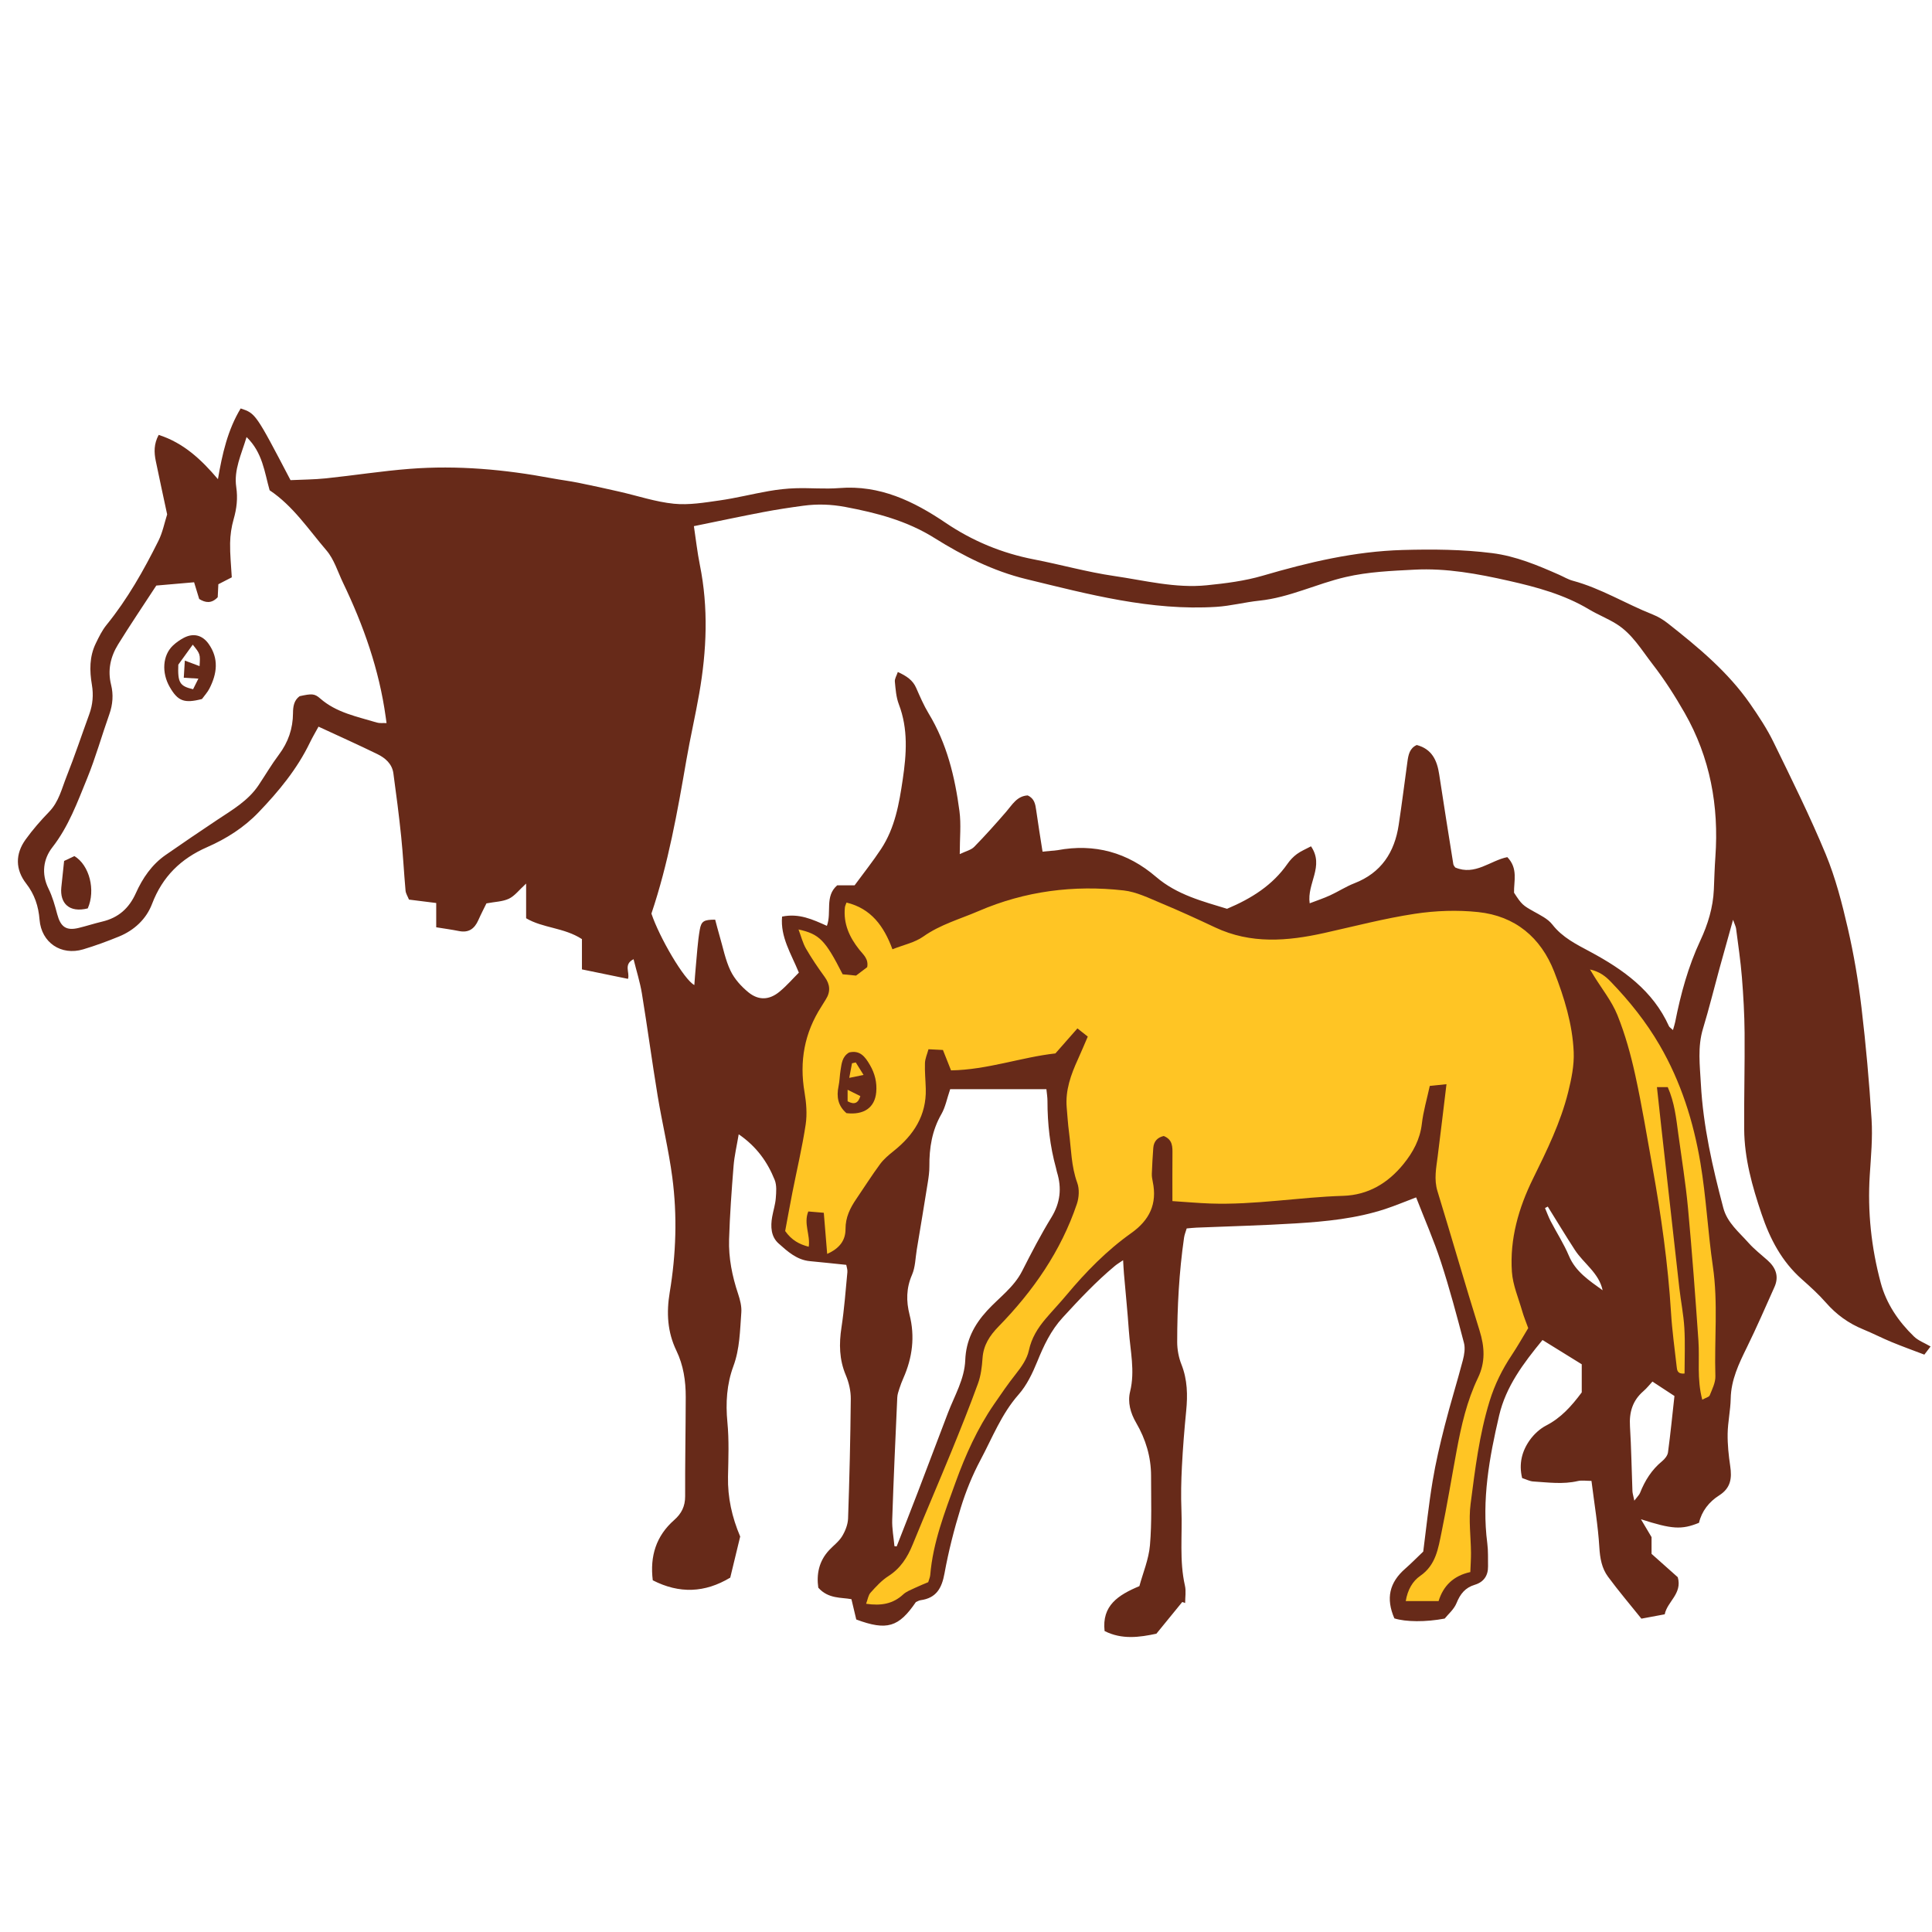<svg version="1.1" id="svg" xmlns="http://www.w3.org/2000/svg" xmlns:xlink="http://www.w3.org/1999/xlink" x="0px" y="0px"
	 width="200px" height="200px" viewBox="0 0 200 200" enable-background="new 0 0 200 200" xml:space="preserve">
<path class="stroke" fill="#672a19"  fill-rule="evenodd" clip-rule="evenodd" d="M22.561,49.603c0.45-2.638,1.017-5.113,2.354-7.322
	c1.548,0.519,1.548,0.519,5.159,7.423c1.175-0.057,2.437-0.058,3.684-0.188c2.89-0.302,5.766-0.758,8.66-0.982
	c4.938-0.383,9.836,0.063,14.698,0.974c0.922,0.172,1.855,0.286,2.773,0.471c1.42,0.286,2.834,0.6,4.247,0.921
	c1.872,0.425,3.721,1.053,5.615,1.245c1.554,0.158,3.17-0.117,4.739-0.34c1.71-0.243,3.394-0.672,5.097-0.969
	c0.919-0.159,1.856-0.268,2.789-0.294c1.502-0.046,3.015,0.102,4.509-0.018c4.188-0.336,7.685,1.352,11.008,3.599
	c2.796,1.89,5.837,3.147,9.155,3.789c2.76,0.533,5.48,1.306,8.256,1.71c3.188,0.464,6.366,1.294,9.623,0.965
	c1.948-0.197,3.927-0.445,5.798-0.994c4.744-1.387,9.496-2.519,14.482-2.658c3.105-0.087,6.183-0.064,9.258,0.324
	c2.448,0.309,4.7,1.254,6.935,2.241c0.471,0.208,0.922,0.485,1.413,0.617c2.921,0.785,5.491,2.396,8.277,3.496
	c0.561,0.221,1.101,0.55,1.575,0.924c3.137,2.472,6.213,5.018,8.515,8.335c0.881,1.27,1.742,2.575,2.417,3.959
	c1.872,3.833,3.772,7.664,5.403,11.602c1.016,2.455,1.686,5.075,2.286,7.671c0.621,2.689,1.083,5.428,1.41,8.168
	c0.459,3.858,0.807,7.733,1.048,11.61c0.119,1.911-0.064,3.845-0.187,5.762c-0.242,3.787,0.158,7.514,1.137,11.158
	c0.581,2.161,1.835,4.005,3.447,5.559c0.444,0.427,1.08,0.657,1.711,1.026c-0.238,0.311-0.396,0.517-0.645,0.844
	c-1.143-0.436-2.277-0.843-3.39-1.303c-0.995-0.41-1.955-0.909-2.951-1.317c-1.506-0.617-2.769-1.53-3.845-2.761
	c-0.767-0.876-1.642-1.665-2.515-2.44c-2.064-1.834-3.275-4.147-4.149-6.739c-0.968-2.866-1.779-5.744-1.8-8.782
	c-0.022-3.332,0.07-6.662,0.042-9.994c-0.016-1.916-0.125-3.835-0.279-5.745c-0.136-1.681-0.387-3.353-0.602-5.026
	c-0.027-0.215-0.142-0.418-0.314-0.907c-0.52,1.864-0.967,3.449-1.403,5.037c-0.569,2.075-1.08,4.167-1.706,6.224
	c-0.579,1.903-0.324,3.809-0.222,5.724c0.235,4.377,1.208,8.623,2.323,12.843c0.404,1.527,1.618,2.495,2.603,3.606
	c0.588,0.663,1.304,1.215,1.97,1.808c0.861,0.765,1.213,1.67,0.723,2.769c-0.934,2.093-1.848,4.195-2.857,6.251
	c-0.831,1.694-1.637,3.359-1.674,5.31c-0.023,1.213-0.299,2.422-0.317,3.635c-0.017,1.115,0.103,2.241,0.267,3.348
	c0.186,1.256,0.063,2.267-1.153,3.037c-1.035,0.654-1.801,1.629-2.079,2.831c-1.791,0.729-2.777,0.674-6.011-0.368
	c0.416,0.7,0.733,1.232,1.099,1.849c0,0.522,0,1.127,0,1.733c0.926,0.826,1.828,1.628,2.715,2.418
	c0.487,1.71-1.092,2.519-1.351,3.84c-0.849,0.158-1.532,0.285-2.415,0.45c-1.146-1.429-2.353-2.847-3.455-4.341
	c-0.646-0.875-0.831-1.909-0.898-3.038c-0.134-2.238-0.513-4.462-0.815-6.882c-0.551,0-1.002-0.081-1.412,0.015
	c-1.542,0.362-3.083,0.141-4.623,0.045c-0.358-0.022-0.707-0.214-1.141-0.352c-0.365-1.475-0.026-2.802,0.815-3.966
	c0.428-0.591,1.029-1.144,1.673-1.476c1.516-0.782,2.602-1.977,3.681-3.428c0-0.844,0-1.818,0-2.91
	c-1.341-0.83-2.688-1.662-4.062-2.513c-1.985,2.417-3.788,4.816-4.49,7.818c-1.016,4.347-1.812,8.723-1.226,13.228
	c0.102,0.786,0.063,1.592,0.077,2.389c0.016,0.968-0.463,1.631-1.367,1.902c-1,0.301-1.51,0.951-1.894,1.898
	c-0.265,0.653-0.878,1.166-1.226,1.602c-1.973,0.376-4.037,0.351-5.209-0.019c-0.896-2.066-0.524-3.711,1.131-5.153
	c0.598-0.521,1.152-1.091,1.857-1.763c0.308-2.374,0.563-4.84,0.968-7.279c0.321-1.939,0.774-3.86,1.261-5.767
	c0.578-2.266,1.277-4.499,1.871-6.76c0.15-0.573,0.261-1.241,0.116-1.793c-0.737-2.812-1.485-5.624-2.385-8.386
	c-0.723-2.22-1.668-4.367-2.566-6.68c-1.12,0.423-2.142,0.854-3.192,1.201c-3.01,0.99-6.143,1.297-9.278,1.491
	c-3.417,0.213-6.842,0.296-10.263,0.439c-0.322,0.014-0.643,0.052-1.019,0.083c-0.102,0.347-0.229,0.646-0.273,0.957
	c-0.516,3.583-0.708,7.188-0.71,10.802c0,0.775,0.153,1.598,0.439,2.319c0.627,1.582,0.653,3.181,0.49,4.832
	c-0.188,1.908-0.342,3.821-0.44,5.736c-0.077,1.496-0.109,2.999-0.05,4.494c0.103,2.614-0.228,5.247,0.364,7.845
	c0.129,0.568,0.019,1.192,0.019,1.791c-0.098-0.036-0.196-0.072-0.295-0.108c-0.87,1.066-1.739,2.132-2.68,3.285
	c-1.732,0.371-3.566,0.637-5.363-0.276c-0.295-2.635,1.406-3.729,3.602-4.648c0.367-1.357,0.969-2.775,1.094-4.233
	c0.204-2.38,0.114-4.785,0.115-7.181c0-1.968-0.557-3.801-1.541-5.489c-0.599-1.027-0.899-2.135-0.627-3.244
	c0.522-2.133,0.014-4.207-0.131-6.301c-0.135-1.961-0.338-3.918-0.506-5.878c-0.036-0.414-0.053-0.829-0.089-1.414
	c-0.36,0.249-0.623,0.401-0.853,0.593c-1.951,1.624-3.678,3.467-5.393,5.335c-1.243,1.355-1.971,2.921-2.648,4.583
	c-0.489,1.199-1.079,2.436-1.923,3.393c-1.779,2.016-2.721,4.479-3.949,6.783c-0.833,1.562-1.512,3.236-2.035,4.929
	c-0.691,2.234-1.271,4.516-1.69,6.815c-0.28,1.53-0.853,2.545-2.472,2.765c-0.179,0.024-0.346,0.137-0.493,0.199
	c-1.771,2.597-2.995,2.978-6.167,1.799c-0.138-0.58-0.303-1.273-0.5-2.102c-1.027-0.203-2.384-0.009-3.431-1.192
	c-0.196-1.375,0.052-2.739,1.127-3.889c0.448-0.479,1.006-0.887,1.338-1.434c0.33-0.544,0.596-1.216,0.618-1.841
	c0.143-4.126,0.242-8.255,0.28-12.383c0.007-0.816-0.193-1.687-0.512-2.443c-0.687-1.625-0.713-3.247-0.451-4.957
	c0.289-1.893,0.429-3.81,0.611-5.719c0.025-0.269-0.083-0.55-0.116-0.753c-1.293-0.133-2.528-0.267-3.765-0.383
	c-1.356-0.127-2.315-1.007-3.244-1.834c-0.787-0.701-0.841-1.744-0.66-2.758c0.115-0.642,0.323-1.275,0.373-1.921
	c0.049-0.63,0.112-1.336-0.113-1.896c-0.741-1.845-1.856-3.44-3.725-4.724c-0.201,1.206-0.449,2.237-0.532,3.281
	c-0.202,2.525-0.386,5.053-0.464,7.584c-0.06,1.931,0.318,3.818,0.935,5.66c0.206,0.614,0.378,1.294,0.331,1.926
	c-0.141,1.864-0.152,3.746-0.819,5.549c-0.692,1.874-0.814,3.81-0.621,5.818c0.18,1.863,0.1,3.755,0.062,5.633
	c-0.042,2.149,0.409,4.184,1.262,6.188c-0.334,1.379-0.673,2.784-1.029,4.255c-2.632,1.583-5.275,1.682-8.02,0.277
	c-0.31-2.499,0.346-4.595,2.221-6.244c0.751-0.661,1.133-1.417,1.129-2.451c-0.013-3.427,0.054-6.855,0.062-10.283
	c0.004-1.658-0.239-3.284-0.967-4.794c-0.935-1.938-1.042-3.93-0.691-6.038c0.658-3.949,0.791-7.94,0.267-11.91
	c-0.375-2.832-1.053-5.621-1.518-8.442c-0.58-3.518-1.051-7.052-1.627-10.572c-0.194-1.185-0.563-2.342-0.865-3.563
	c-1.072,0.551-0.365,1.362-0.576,2.036c-1.581-0.325-3.129-0.644-4.768-0.98c0-1.191,0-2.206,0-3.135
	c-1.846-1.203-4.048-1.129-5.778-2.159c0-1.212,0-2.223,0-3.59c-0.733,0.668-1.179,1.279-1.779,1.566
	c-0.649,0.309-1.443,0.316-2.329,0.485c-0.238,0.489-0.56,1.104-0.84,1.737c-0.391,0.881-0.991,1.331-1.998,1.128
	c-0.76-0.153-1.531-0.255-2.361-0.391c0-0.908,0-1.637,0-2.513c-0.964-0.121-1.869-0.234-2.819-0.353
	c-0.134-0.336-0.329-0.625-0.356-0.928c-0.168-1.865-0.259-3.736-0.452-5.598c-0.226-2.189-0.509-4.373-0.808-6.553
	c-0.134-0.973-0.838-1.582-1.653-1.98c-1.974-0.965-3.981-1.863-6.097-2.844c-0.322,0.593-0.63,1.106-0.889,1.645
	c-1.319,2.742-3.231,5.049-5.317,7.224c-1.515,1.581-3.342,2.738-5.326,3.606c-2.723,1.192-4.626,3.051-5.7,5.876
	c-0.592,1.557-1.832,2.726-3.421,3.375c-1.214,0.496-2.451,0.953-3.708,1.328c-2.287,0.68-4.325-0.698-4.516-3.068
	c-0.112-1.397-0.511-2.618-1.385-3.744c-1.126-1.449-1.14-3.056-0.061-4.556c0.733-1.02,1.571-1.976,2.446-2.88
	c0.997-1.031,1.295-2.383,1.791-3.631c0.847-2.13,1.571-4.309,2.357-6.464c0.362-0.994,0.446-2.006,0.27-3.045
	c-0.248-1.462-0.263-2.909,0.4-4.278c0.322-0.665,0.654-1.351,1.116-1.919c2.171-2.673,3.848-5.648,5.375-8.711
	c0.433-0.868,0.621-1.857,0.9-2.728c-0.402-1.879-0.802-3.708-1.179-5.54c-0.181-0.881-0.207-1.756,0.303-2.692
	C19.009,45.848,20.851,47.586,22.561,49.603z M173.185,106.631c0.107-0.386,0.184-0.606,0.229-0.834
	c0.575-2.907,1.344-5.739,2.61-8.446c0.77-1.645,1.314-3.411,1.393-5.27c0.047-1.125,0.078-2.249,0.158-3.371
	c0.376-5.276-0.542-10.285-3.177-14.903c-0.997-1.747-2.091-3.458-3.321-5.047c-1.139-1.47-2.107-3.141-3.74-4.163
	c-0.908-0.568-1.923-0.963-2.843-1.514c-2.577-1.544-5.462-2.317-8.318-2.961c-3.185-0.718-6.44-1.326-9.759-1.15
	c-2.387,0.125-4.76,0.216-7.119,0.764c-3.013,0.698-5.819,2.12-8.935,2.445c-1.488,0.155-2.956,0.546-4.445,0.64
	c-6.762,0.429-13.235-1.303-19.703-2.877c-3.382-0.823-6.525-2.399-9.474-4.247c-2.856-1.791-5.991-2.608-9.235-3.218
	c-1.45-0.272-2.891-0.324-4.34-0.127c-1.392,0.188-2.782,0.398-4.161,0.661c-2.339,0.447-4.669,0.943-7.173,1.454
	c0.204,1.349,0.35,2.693,0.617,4.012c0.899,4.441,0.709,8.872-0.062,13.296c-0.401,2.305-0.933,4.587-1.331,6.893
	c-0.925,5.361-1.874,10.713-3.621,15.907c0.824,2.465,3.387,6.856,4.443,7.397c0.05-0.65,0.087-1.236,0.143-1.82
	c0.126-1.303,0.195-2.616,0.418-3.903c0.158-0.917,0.452-1.042,1.595-1.046c0.145,0.535,0.289,1.115,0.458,1.687
	c0.357,1.211,0.595,2.481,1.134,3.606c0.408,0.851,1.113,1.629,1.854,2.232c1.059,0.861,2.163,0.798,3.211-0.065
	c0.751-0.618,1.394-1.366,2.007-1.978c-0.81-1.976-1.928-3.687-1.738-5.799c1.761-0.364,3.167,0.299,4.64,0.958
	c0.519-1.401-0.25-3.057,1.066-4.194c0.597,0,1.196,0,1.801,0c0.937-1.278,1.903-2.486,2.749-3.774
	c1.428-2.172,1.863-4.671,2.235-7.191c0.388-2.626,0.575-5.216-0.404-7.779c-0.279-0.731-0.336-1.557-0.412-2.347
	c-0.028-0.296,0.182-0.615,0.308-0.994c0.933,0.428,1.552,0.858,1.898,1.647c0.395,0.899,0.785,1.81,1.292,2.648
	c1.891,3.116,2.721,6.569,3.19,10.115c0.182,1.373,0.03,2.79,0.03,4.444c0.642-0.312,1.177-0.427,1.496-0.753
	c1.143-1.167,2.232-2.388,3.302-3.623c0.637-0.735,1.121-1.64,2.234-1.7c0.702,0.319,0.793,0.908,0.881,1.531
	c0.197,1.418,0.432,2.83,0.658,4.291c0.393-0.039,0.619-0.062,0.844-0.083c0.234-0.022,0.471-0.026,0.701-0.069
	c3.847-0.717,7.252,0.225,10.208,2.764c2.174,1.867,4.851,2.533,7.345,3.302c2.575-1.085,4.723-2.458,6.257-4.655
	c0.266-0.381,0.601-0.739,0.975-1.012c0.424-0.311,0.926-0.515,1.461-0.801c1.412,2.07-0.445,3.842-0.137,5.899
	c0.767-0.294,1.457-0.521,2.112-0.823c0.849-0.389,1.643-0.911,2.51-1.248c2.79-1.081,4.167-3.208,4.594-6.05
	c0.328-2.176,0.603-4.359,0.902-6.54c0.097-0.707,0.228-1.396,0.967-1.725c1.567,0.417,2.102,1.584,2.32,3.03
	c0.47,3.105,0.969,6.207,1.465,9.309c0.021,0.128,0.136,0.24,0.195,0.338c2.057,0.882,3.649-0.732,5.394-1.069
	c1.138,1.173,0.664,2.493,0.696,3.68c0.796,1.238,0.939,1.325,2.02,1.934c0.69,0.389,1.479,0.763,1.943,1.36
	c1.055,1.356,2.499,2.056,3.945,2.833c3.391,1.825,6.469,4.009,8.125,7.686C172.817,106.342,172.958,106.416,173.185,106.631z
	 M16.18,60.617c-1.405,2.154-2.721,4.095-3.952,6.088c-0.785,1.272-1.107,2.658-0.728,4.183c0.252,1.011,0.178,2.037-0.181,3.049
	c-0.785,2.212-1.416,4.482-2.302,6.651c-1.006,2.461-1.913,4.967-3.599,7.13c-0.928,1.191-1.161,2.73-0.398,4.271
	c0.411,0.83,0.664,1.75,0.904,2.652c0.35,1.314,0.929,1.729,2.214,1.419c0.818-0.198,1.62-0.461,2.438-0.655
	c1.669-0.396,2.774-1.36,3.489-2.951c0.692-1.542,1.651-2.956,3.084-3.949c1.771-1.227,3.548-2.444,5.343-3.635
	c1.562-1.037,3.2-1.977,4.275-3.587c0.702-1.05,1.342-2.146,2.1-3.155c0.97-1.289,1.454-2.703,1.464-4.305
	c0.004-0.665,0.089-1.32,0.685-1.754c1.255-0.273,1.54-0.281,2.125,0.233c1.686,1.481,3.825,1.876,5.869,2.496
	c0.286,0.087,0.613,0.038,1.005,0.056c-0.041-0.293-0.065-0.467-0.089-0.64c-0.675-4.881-2.29-9.465-4.416-13.885
	c-0.547-1.138-0.924-2.432-1.722-3.358c-1.854-2.159-3.44-4.588-5.877-6.218c-0.534-1.877-0.721-3.896-2.387-5.509
	c-0.547,1.82-1.333,3.405-1.068,5.181c0.171,1.153,0.047,2.221-0.271,3.324c-0.229,0.796-0.352,1.646-0.365,2.475
	c-0.02,1.162,0.106,2.327,0.173,3.542c-0.463,0.237-0.911,0.468-1.391,0.715c-0.023,0.471-0.045,0.927-0.065,1.345
	c-0.65,0.682-1.279,0.576-1.918,0.18c-0.173-0.568-0.333-1.094-0.527-1.729C18.732,60.393,17.434,60.507,16.18,60.617z
	 M92.592,160.058c0.077,0.009,0.154,0.018,0.231,0.026c0.724-1.855,1.458-3.707,2.17-5.567c1.055-2.753,2.089-5.515,3.143-8.267
	c0.686-1.789,1.71-3.483,1.787-5.451c0.079-2.035,0.901-3.637,2.265-5.125c1.227-1.34,2.764-2.405,3.621-4.091
	c0.955-1.878,1.926-3.756,3.027-5.55c0.932-1.519,1.093-3.042,0.582-4.696c-0.042-0.134-0.06-0.276-0.097-0.411
	c-0.629-2.276-0.888-4.597-0.887-6.954c0-0.402-0.071-0.803-0.11-1.219c-3.435,0-6.736,0-9.962,0
	c-0.34,0.995-0.494,1.857-0.906,2.573c-0.974,1.693-1.264,3.502-1.247,5.408c0.004,0.559-0.076,1.124-0.165,1.678
	c-0.369,2.314-0.753,4.625-1.138,6.937c-0.146,0.88-0.148,1.825-0.495,2.619c-0.602,1.378-0.609,2.733-0.257,4.118
	c0.58,2.279,0.3,4.455-0.638,6.577c-0.152,0.343-0.287,0.695-0.402,1.051c-0.1,0.31-0.215,0.629-0.229,0.95
	c-0.189,4.215-0.383,8.433-0.523,12.651C92.332,158.226,92.51,159.144,92.592,160.058z M169.184,155.349
	c0.327-0.434,0.509-0.596,0.589-0.797c0.506-1.281,1.21-2.408,2.293-3.293c0.273-0.224,0.56-0.583,0.604-0.91
	c0.265-1.978,0.461-3.964,0.668-5.836c-0.837-0.548-1.52-0.994-2.28-1.493c-0.244,0.263-0.558,0.667-0.938,0.997
	c-1.119,0.97-1.476,2.181-1.386,3.634c0.137,2.236,0.169,4.479,0.255,6.718C168.999,154.586,169.074,154.803,169.184,155.349z
	 M165.903,133.569c-0.374-1.79-1.955-2.761-2.879-4.184c-0.958-1.476-1.868-2.985-2.799-4.479c-0.095,0.051-0.191,0.102-0.286,0.152
	c0.193,0.452,0.358,0.917,0.583,1.352c0.625,1.202,1.369,2.351,1.891,3.593C163.105,131.65,164.51,132.558,165.903,133.569z"/>
<path class="stroke" fill="#672a19"  fill-rule="evenodd" clip-rule="evenodd" d="M20.908,72.362c-1.842,0.476-2.498,0.219-3.34-1.247
	c-0.851-1.481-0.733-3.27,0.321-4.277c0.333-0.318,0.728-0.594,1.136-0.81c0.997-0.526,1.929-0.285,2.575,0.63
	c1.077,1.524,0.87,3.083,0.073,4.633C21.483,71.661,21.188,71.978,20.908,72.362z M19.955,66.735
	c-0.549,0.758-1.021,1.411-1.497,2.071c-0.069,1.851,0.138,2.222,1.531,2.543c0.16-0.32,0.333-0.667,0.548-1.098
	c-0.553-0.033-0.954-0.058-1.513-0.091c0.035-0.566,0.066-1.079,0.109-1.776c0.646,0.242,1.081,0.405,1.526,0.573
	C20.735,67.706,20.735,67.706,19.955,66.735z"/>
<path class="stroke" fill="#672a19"  fill-rule="evenodd" clip-rule="evenodd" d="M9.085,94.037c-1.927,0.484-2.895-0.539-2.738-2.163
	c0.089-0.92,0.193-1.839,0.29-2.748c0.449-0.212,0.777-0.367,1.065-0.503C9.265,89.564,9.915,92.153,9.085,94.037z"/>
<path fill-rule="evenodd" clip-rule="evenodd" fill="#ffc524" class="fill" d="M158.201,137.485c-0.577,0.951-1.102,1.887-1.696,2.778
	c-0.994,1.489-1.77,3.055-2.303,4.785c-1.07,3.479-1.503,7.066-1.967,10.641c-0.215,1.654,0.026,3.366,0.042,5.051
	c0.005,0.639-0.043,1.279-0.07,2c-1.756,0.382-2.804,1.438-3.284,3.002c-1.157,0-2.208,0-3.4,0c0.194-1.175,0.715-2.065,1.494-2.603
	c1.634-1.125,1.867-2.858,2.213-4.532c0.578-2.799,1.038-5.623,1.56-8.434c0.48-2.587,1.062-5.153,2.209-7.538
	c0.787-1.636,0.69-3.214,0.161-4.907c-1.498-4.79-2.88-9.615-4.352-14.412c-0.378-1.231-0.132-2.408,0.021-3.614
	c0.307-2.41,0.589-4.823,0.91-7.467c-0.66,0.068-1.115,0.116-1.729,0.18c-0.296,1.368-0.671,2.628-0.82,3.914
	c-0.188,1.619-0.911,2.951-1.895,4.164c-1.609,1.984-3.655,3.22-6.264,3.3c-4.589,0.14-9.139,0.958-13.744,0.794
	c-1.256-0.044-2.51-0.159-3.919-0.25c0-1.671-0.01-3.252,0.004-4.834c0.007-0.768,0.041-1.525-0.902-1.904
	c-0.638,0.144-1.032,0.541-1.083,1.238c-0.064,0.887-0.117,1.774-0.15,2.662c-0.011,0.278,0.04,0.562,0.097,0.837
	c0.474,2.286-0.327,3.964-2.231,5.316c-2.535,1.801-4.705,4.02-6.698,6.407c-0.692,0.829-1.439,1.611-2.139,2.434
	c-0.826,0.971-1.478,1.996-1.758,3.308c-0.185,0.866-0.766,1.699-1.335,2.416c-0.815,1.025-1.545,2.095-2.285,3.173
	c-1.718,2.506-2.943,5.233-3.963,8.05c-1.129,3.122-2.346,6.239-2.626,9.602c-0.019,0.228-0.123,0.446-0.209,0.745
	c-0.449,0.191-0.927,0.377-1.387,0.598c-0.414,0.198-0.873,0.365-1.199,0.666c-1.056,0.978-2.275,1.203-3.845,0.972
	c0.17-0.446,0.221-0.884,0.461-1.15c0.562-0.623,1.148-1.27,1.847-1.715c1.258-0.804,1.973-1.941,2.518-3.278
	c1.308-3.209,2.683-6.391,3.996-9.598c0.958-2.344,1.902-4.694,2.765-7.072c0.297-0.82,0.406-1.731,0.466-2.608
	c0.092-1.356,0.741-2.339,1.667-3.29c3.573-3.662,6.45-7.795,8.1-12.682c0.224-0.666,0.275-1.539,0.039-2.182
	c-0.627-1.714-0.624-3.5-0.856-5.258c-0.11-0.836-0.161-1.68-0.235-2.522c-0.157-1.795,0.432-3.416,1.158-5.007
	c0.345-0.757,0.664-1.526,1.022-2.353c-0.375-0.296-0.646-0.511-1.072-0.848c-0.764,0.868-1.463,1.663-2.278,2.59
	c-3.524,0.39-7.044,1.697-10.805,1.756c-0.287-0.722-0.556-1.397-0.839-2.112c-0.492-0.024-0.9-0.046-1.496-0.075
	c-0.135,0.502-0.348,0.963-0.365,1.431c-0.031,0.886,0.061,1.776,0.085,2.665c0.074,2.755-1.25,4.785-3.325,6.439
	c-0.507,0.404-1.022,0.836-1.403,1.352c-0.863,1.169-1.639,2.402-2.459,3.602c-0.646,0.944-1.125,1.913-1.121,3.119
	c0.004,1.157-0.597,2-1.899,2.577c-0.123-1.499-0.23-2.81-0.35-4.257c-0.623-0.053-1.096-0.092-1.605-0.136
	c-0.51,1.277,0.229,2.414,0.044,3.651c-0.976-0.253-1.759-0.667-2.438-1.625c0.233-1.244,0.478-2.616,0.747-3.985
	c0.462-2.346,1.019-4.676,1.375-7.038c0.164-1.084,0.069-2.247-0.117-3.338c-0.546-3.199-0.015-6.15,1.746-8.878
	c0.153-0.237,0.293-0.482,0.445-0.719c0.518-0.808,0.466-1.562-0.105-2.347c-0.687-0.945-1.348-1.916-1.933-2.926
	c-0.335-0.578-0.498-1.255-0.776-1.988c2.172,0.479,2.772,1.106,4.568,4.64c0.408,0.04,0.865,0.085,1.39,0.136
	c0.392-0.297,0.794-0.602,1.152-0.874c0.16-0.858-0.407-1.296-0.802-1.792c-1.033-1.293-1.683-2.706-1.505-4.405
	c0.014-0.133,0.086-0.259,0.165-0.489c2.542,0.613,3.868,2.433,4.756,4.836c1.155-0.459,2.31-0.694,3.189-1.316
	c1.763-1.25,3.806-1.81,5.733-2.642c4.803-2.07,9.848-2.717,15.018-2.133c1.312,0.148,2.588,0.783,3.835,1.303
	c1.9,0.791,3.773,1.65,5.635,2.527c3.694,1.739,7.478,1.423,11.299,0.573c3.112-0.692,6.208-1.506,9.353-1.984
	c2.156-0.328,4.412-0.41,6.578-0.179c3.817,0.406,6.48,2.621,7.866,6.179c1.037,2.663,1.891,5.424,2.016,8.3
	c0.06,1.376-0.235,2.803-0.571,4.157c-0.784,3.156-2.214,6.061-3.645,8.969c-1.486,3.022-2.413,6.238-2.181,9.633
	c0.093,1.369,0.675,2.708,1.062,4.053C157.738,136.289,157.972,136.847,158.201,137.485z M87.628,115.234
	c1.802,0.206,2.937-0.566,3.079-2.177c0.087-0.984-0.135-1.92-0.649-2.804c-0.504-0.869-1.034-1.568-2.156-1.302
	c-0.73,0.429-0.777,1.156-0.889,1.84c-0.089,0.551-0.093,1.117-0.208,1.661C86.575,113.544,86.753,114.488,87.628,115.234z"/>
<path fill-rule="evenodd" clip-rule="evenodd" fill="#ffc524" class="fill" d="M176.217,144.895c-0.57-2.17-0.261-4.149-0.396-6.101
	c-0.318-4.583-0.657-9.167-1.081-13.742c-0.238-2.563-0.657-5.111-1.003-7.665c-0.22-1.621-0.386-3.256-1.093-4.851
	c-0.347,0-0.687,0-1.118,0c0.164,1.498,0.312,2.887,0.467,4.275c0.614,5.496,1.224,10.992,1.847,16.487
	c0.158,1.394,0.442,2.778,0.524,4.174c0.092,1.568,0.021,3.145,0.021,4.716c-0.744,0.069-0.776-0.348-0.815-0.705
	c-0.209-1.864-0.471-3.726-0.586-5.596c-0.312-5.068-1.023-10.082-1.921-15.074c-0.572-3.182-1.092-6.378-1.785-9.535
	c-0.46-2.099-1.04-4.199-1.84-6.188c-0.584-1.451-1.614-2.724-2.444-4.076c-0.089-0.144-0.175-0.289-0.396-0.656
	c1.031,0.234,1.634,0.734,2.166,1.287c1.92,1.994,3.633,4.13,5.039,6.547c2.206,3.796,3.498,7.895,4.219,12.16
	c0.601,3.552,0.773,7.174,1.294,10.741c0.554,3.787,0.142,7.58,0.26,11.367c0.021,0.657-0.328,1.341-0.584,1.981
	C176.916,144.625,176.568,144.699,176.217,144.895z"/>
<path fill-rule="evenodd" clip-rule="evenodd" fill="#ffc524" class="fill" d="M88.588,109.982c0.245,0.394,0.491,0.787,0.807,1.294
	c-0.553,0.114-0.928,0.192-1.482,0.305c0.111-0.586,0.198-1.047,0.286-1.51C88.329,110.042,88.458,110.012,88.588,109.982z"/>
<path fill-rule="evenodd" clip-rule="evenodd" fill="#ffc524" class="fill" d="M89.063,113.469c-0.229,0.746-0.625,0.911-1.319,0.536
	c0-0.348,0-0.694,0-1.193C88.262,113.069,88.646,113.261,89.063,113.469z"/>
</svg>
